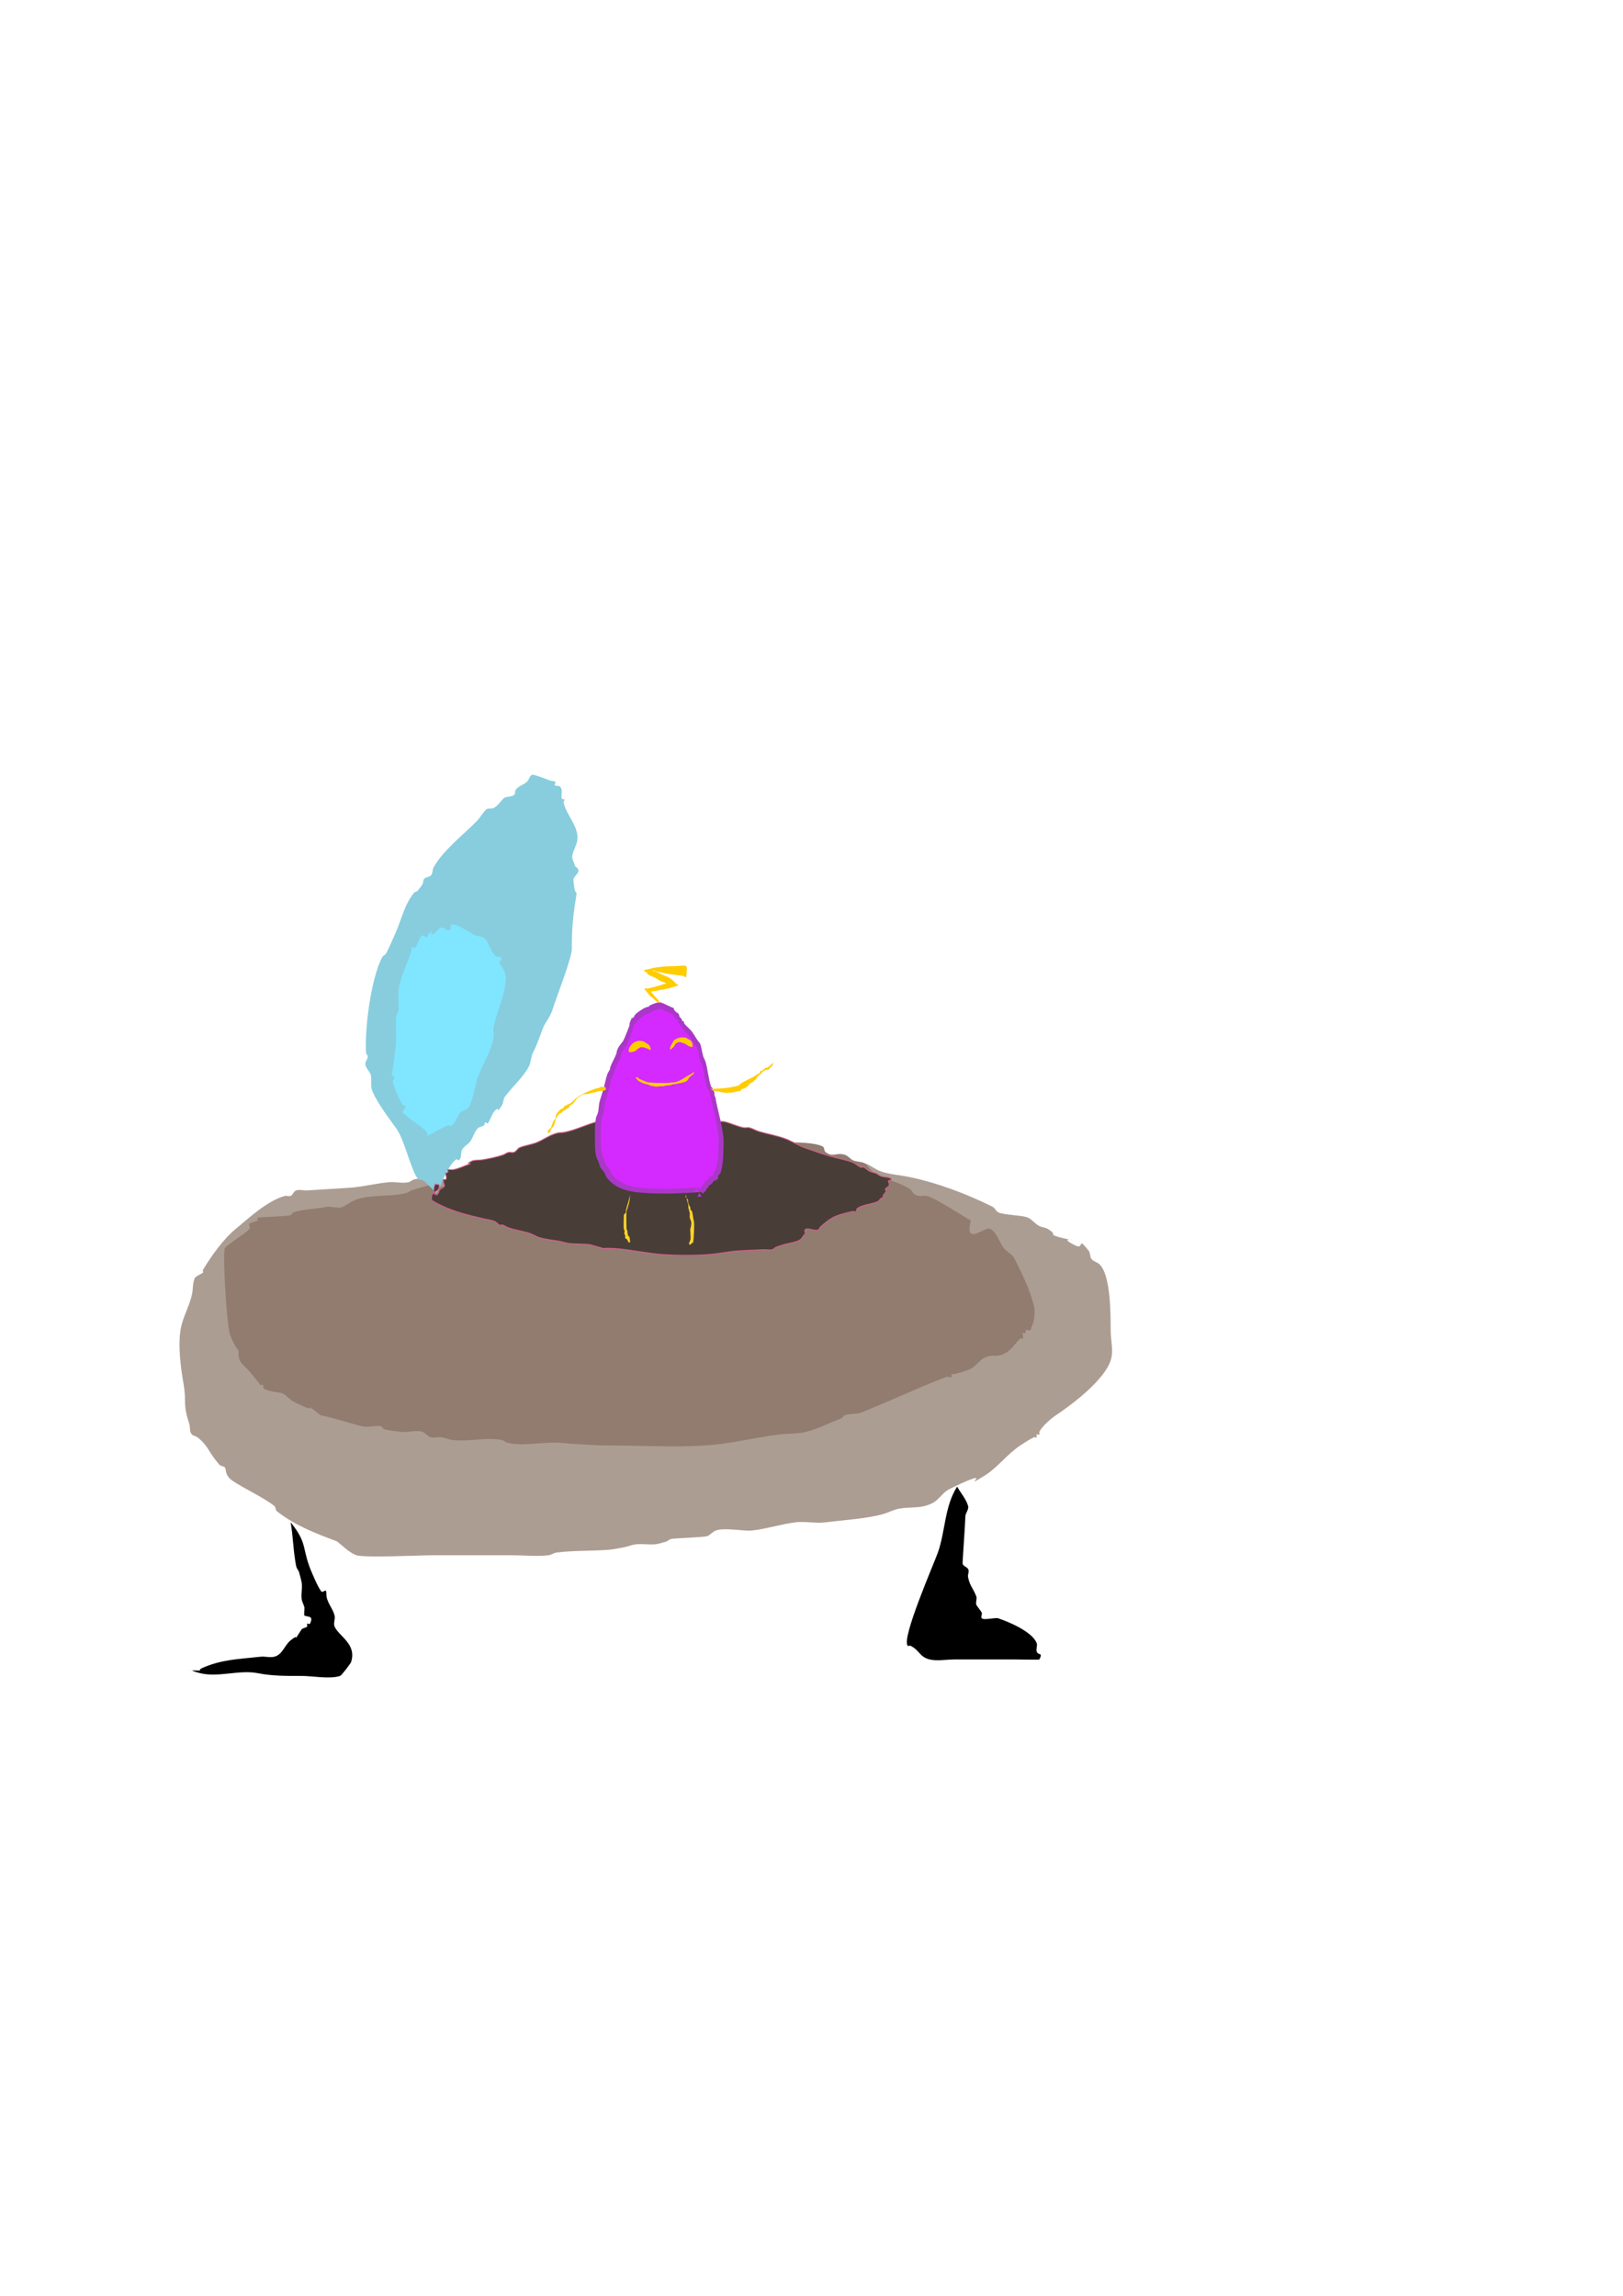 <?xml version="1.0" encoding="UTF-8" standalone="no"?>
<!-- Created with Inkscape (http://www.inkscape.org/) -->

<svg
   width="210mm"
   height="297mm"
   viewBox="0 0 210 297"
   version="1.1"
   id="svg1"
   sodipodi:docname="spaceship landed.open.svg"
   inkscape:version="1.3.2 (091e20e, 2023-11-25, custom)"
   xml:space="preserve"
   xmlns:inkscape="http://www.inkscape.org/namespaces/inkscape"
   xmlns:sodipodi="http://sodipodi.sourceforge.net/DTD/sodipodi-0.dtd"
   xmlns="http://www.w3.org/2000/svg"
   xmlns:svg="http://www.w3.org/2000/svg"><sodipodi:namedview
     id="namedview1"
     pagecolor="#ffffff"
     bordercolor="#000000"
     borderopacity="0.25"
     inkscape:showpageshadow="2"
     inkscape:pageopacity="0.0"
     inkscape:pagecheckerboard="0"
     inkscape:deskcolor="#d1d1d1"
     inkscape:document-units="mm"
     inkscape:zoom="1.0544998"
     inkscape:cx="278.80518"
     inkscape:cy="676.62414"
     inkscape:window-width="1920"
     inkscape:window-height="1051"
     inkscape:window-x="-9"
     inkscape:window-y="-9"
     inkscape:window-maximized="1"
     inkscape:current-layer="layer1" /><defs
     id="defs1" /><g
     inkscape:label="Layer 1"
     inkscape:groupmode="layer"
     id="layer1"><path
       style="fill:#ac9d93;stroke:#000000;stroke-width:0.627;stroke-opacity:0"
       d="m 43.645,199.419 c -2.787,-1.054 -5.365,-2.004 -7.806,-3.903 -0.209,-0.162 -0.146,-0.547 -0.355,-0.71 -1.388,-1.079 -3.899,-2.244 -5.323,-3.194 -1.171,-0.781 -0.839,-1.549 -1.065,-1.774 -0.187,-0.187 -0.536,-0.156 -0.71,-0.355 -1.505,-1.72 -1.331,-2.342 -2.839,-3.548 -0.207,-0.165 -0.523,-0.168 -0.71,-0.355 -0.345,-0.345 -0.201,-0.957 -0.355,-1.419 -0.869,-2.606 -0.328,-2.676 -0.71,-4.968 -0.367,-2.204 -0.812,-5.165 -0.355,-7.452 0.28,-1.399 1.1,-2.821 1.419,-4.258 0.156,-0.702 0.071,-1.468 0.355,-2.129 0.102,-0.239 0.96,-0.605 1.065,-0.71 0.084,-0.084 -0.061,-0.253 0,-0.355 1.109,-1.848 2.666,-4.02 4.258,-5.323 1.542,-1.262 4.098,-3.686 6.387,-4.258 0.229,-0.057 0.498,0.106 0.71,0 0.299,-0.15 0.392,-0.604 0.71,-0.71 0.449,-0.15 0.948,0.039 1.419,0 0.617,-0.051 5.061,-0.303 5.677,-0.355 1.612,-0.134 3.355,-0.575 4.968,-0.71 0.79,-0.066 1.718,0.191 2.484,0 0.257,-0.064 0.453,-0.291 0.71,-0.355 1.314,-0.328 2.901,0.151 4.258,0 0.599,-0.067 1.174,-0.295 1.774,-0.355 1.635,-0.163 3.338,0.204 4.968,0 3.437,-0.43 -0.668,-0.355 1.774,-0.355 0.966,0 2.606,0.269 3.548,0 0.972,-0.278 1.837,-0.931 2.839,-1.065 2.734,-0.365 5.181,-0.272 7.806,-0.71 1.726,-0.288 3.596,0.288 5.323,0 2.825,-0.471 5.594,-0.71 8.516,-0.71 3.871,0 7.926,-0.402 11.71,0.355 0.569,0.114 1.206,-0.114 1.774,0 1.846,0.369 0.355,0.237 1.774,0.71 0.673,0.224 1.444,-0.187 2.129,0 0.765,0.209 1.383,0.793 2.129,1.065 1.134,0.412 2.366,0.473 3.548,0.71 3.701,0.74 7.598,2.202 11,3.903 0.299,0.15 0.41,0.56 0.71,0.71 0.737,0.368 3.18,0.348 3.903,0.71 0.529,0.264 0.89,0.8 1.419,1.065 0.335,0.167 0.744,0.162 1.065,0.355 1.444,0.866 -0.022,0.584 1.419,1.065 4.818,1.205 -1.035,-0.517 2.129,1.065 1.349,0.675 0.128,-1.348 1.774,0.71 0.234,0.292 0.121,0.772 0.355,1.065 0.266,0.333 0.763,0.408 1.065,0.71 1.45,1.45 1.419,6.557 1.419,8.516 0,1.301 0.411,2.669 0,3.903 -0.865,2.594 -5.006,5.703 -7.097,7.097 -0.626,0.417 -1.764,1.399 -2.129,2.129 -0.053,0.106 0.084,0.271 0,0.355 -0.084,0.084 -0.271,-0.084 -0.355,0 -0.084,0.084 0.084,0.271 0,0.355 -0.084,0.084 -0.249,-0.053 -0.355,0 -0.617,0.308 -1.2,0.682 -1.774,1.065 -1.703,1.135 -2.878,2.819 -4.613,3.903 -2.634,1.646 -0.23,-0.042 -1.419,0.355 -0.998,0.333 -2.262,0.953 -3.194,1.419 -0.792,0.396 -1.268,1.344 -2.129,1.774 -1.526,0.763 -2.616,0.436 -4.258,0.71 -0.738,0.123 -1.41,0.504 -2.129,0.71 -2.054,0.587 -5.178,0.78 -7.452,1.065 -1.281,0.16 -2.622,-0.16 -3.903,0 -1.741,0.218 -3.877,0.884 -5.677,1.065 -0.948,0.095 -3.565,-0.419 -4.613,0 -0.396,0.158 -0.683,0.519 -1.065,0.71 -0.287,0.144 -4.182,0.293 -4.613,0.355 -0.262,0.037 -0.473,0.237 -0.71,0.355 -0.473,0.118 -0.934,0.311 -1.419,0.355 -0.825,0.075 -1.659,-0.075 -2.484,0 -0.486,0.044 -0.946,0.237 -1.419,0.355 -0.71,0.118 -1.412,0.3 -2.129,0.355 -2.226,0.171 -4.526,0.078 -6.742,0.355 -0.371,0.046 -0.693,0.308 -1.065,0.355 -1.431,0.179 -3.16,0 -4.613,0 -3.548,0 -7.097,0 -10.645,0 -1.146,0 -8.536,0.348 -9.581,0 -0.892,-0.297 -1.922,-1.324 -2.484,-1.774 z"
       id="path11" /><path
       style="fill:#917c6f;stroke:#000000;stroke-width:0.627;stroke-opacity:0"
       d="m 298.065,219.29 -30.161,-67.419"
       id="path12" /><path
       style="fill:#917c6f;stroke:#000000;stroke-width:0.627;stroke-opacity:0"
       d="m 41.516,183.097 c -3.436,-2.577 0.935,0.468 -3.548,-1.774 -0.529,-0.264 -0.879,-0.824 -1.419,-1.065 -0.365,-0.162 -1.967,-0.192 -2.484,-0.71 -0.084,-0.084 0.084,-0.271 0,-0.355 -0.084,-0.084 -0.237,0 -0.355,0 -0.473,-0.591 -0.926,-1.199 -1.419,-1.774 -0.594,-0.693 -1.419,-1.116 -1.419,-2.129 0,-1.204 0.053,0.123 -1.065,-2.484 -0.484,-1.13 -1.026,-10.722 -0.71,-11.355 0.17,-0.34 2.827,-1.995 3.194,-2.484 0.142,-0.189 -0.167,-0.542 0,-0.71 0.355,-0.118 0.71,-0.237 1.065,-0.355 0,-0.118 -0.084,-0.271 0,-0.355 0.129,-0.129 3.662,-0.156 4.258,-0.355 0.159,-0.053 0.196,-0.302 0.355,-0.355 1.228,-0.409 2.951,-0.448 4.258,-0.71 0.652,-0.13 1.559,0.285 2.129,0 0.748,-0.374 1.09,-0.781 2.129,-1.065 1.924,-0.525 4.136,-0.236 6.032,-0.71 0.257,-0.064 0.473,-0.237 0.71,-0.355 0.828,-0.237 1.643,-0.523 2.484,-0.71 1.887,-0.419 -0.917,1.314 2.839,-0.355 0.459,-0.204 0.647,-0.786 1.065,-1.065 0.325,-0.217 2.269,-0.645 2.484,-0.71 1.578,-0.473 3.029,-1.322 4.613,-1.774 7.109,-2.031 0.406,0.11 3.194,-0.355 3.194,-0.532 -0.71,-0.355 4.258,-1.065 2.303,-0.329 4.772,-0.122 7.097,-0.355 4.458,-0.446 10.744,-1.04 14.903,0 2.179,0.545 8.273,-0.299 10.29,0.71 0.237,0.118 0.143,0.551 0.355,0.71 1.028,0.771 1.305,0.018 2.484,0.355 0.41,0.117 0.683,0.519 1.065,0.71 0.345,0.172 1.075,0.182 1.419,0.355 0.449,0.224 0.663,0.763 1.065,1.065 1.332,0.999 3.198,1.321 4.613,2.129 0.901,0.515 0.407,0.862 1.419,1.065 0.348,0.07 0.717,-0.07 1.065,0 0.88,0.176 5.018,2.817 5.677,3.194 -0.853,3.425 1.796,0.721 2.484,1.065 0.919,0.46 1.194,1.758 1.774,2.484 0.418,0.522 1.12,0.821 1.419,1.419 0.931,1.863 1.97,3.976 2.484,6.032 0.195,0.78 0.077,2.192 -0.355,2.839 0.035,0.703 -0.523,0.168 -0.71,0.355 -0.084,0.084 0.084,0.271 0,0.355 -0.084,0.084 -0.302,-0.106 -0.355,0 -0.106,0.212 0.106,0.498 0,0.71 -0.053,0.106 -0.271,-0.084 -0.355,0 -0.856,0.856 -1.214,1.706 -2.484,2.129 -0.801,0.267 -1.193,-0.113 -2.129,0.355 -0.677,0.339 -1.097,1.081 -1.774,1.419 -0.669,0.335 -1.41,0.504 -2.129,0.71 -0.114,0.033 -0.271,-0.084 -0.355,0 -0.084,0.084 0.106,0.302 0,0.355 -0.212,0.106 -0.489,-0.085 -0.71,0 -3.684,1.417 -7.373,3.162 -11,4.613 -0.584,0.234 -1.635,0.108 -2.129,0.355 -0.15,0.075 -0.237,0.237 -0.355,0.355 -1.538,0.591 -3.019,1.358 -4.613,1.774 -1.15,0.3 -2.369,0.207 -3.548,0.355 -3.282,0.41 -6.3,1.214 -9.581,1.419 -3.985,0.249 -8.071,0 -12.065,0 -2.324,0 -4.433,-0.177 -6.742,-0.355 -2.102,-0.162 -4.693,0.512 -6.742,0 -0.257,-0.064 -0.45,-0.303 -0.71,-0.355 -2.04,-0.408 -4.32,0.258 -6.387,0 -0.484,-0.06 -0.935,-0.294 -1.419,-0.355 -0.469,-0.059 -0.964,0.13 -1.419,0 -0.41,-0.117 -0.66,-0.575 -1.065,-0.71 -0.834,-0.278 -1.961,0.146 -2.839,0 -0.71,-0.118 -1.446,-0.127 -2.129,-0.355 -0.159,-0.053 -0.191,-0.322 -0.355,-0.355 -0.76,-0.152 -1.72,0.191 -2.484,0 -1.786,-0.447 -3.507,-1.056 -5.323,-1.419 z"
       id="path13" /><g
       id="g17"
       transform="rotate(-72.414,77.861,133.467)"><path
         style="fill:#87cdde;stroke:#000000;stroke-width:0.627;stroke-opacity:0"
         d="m 51.452,119.43 c 0.355,-0.71 0.786,-1.386 1.065,-2.129 0.083,-0.221 -0.106,-0.498 0,-0.71 0.531,-1.061 4.262,-3.198 5.323,-4.613 1.017,-1.356 2.593,-3.63 3.903,-4.613 0.456,-0.342 1.407,-0.434 1.774,-0.71 0.401,-0.301 0.616,-0.84 1.065,-1.065 0.317,-0.159 0.72,0.086 1.065,0 0.162,-0.041 0.2,-0.293 0.355,-0.355 2.699,-1.079 9.224,-2.307 12.419,-1.774 0.261,0.043 0.449,0.311 0.71,0.355 0.941,0.157 1.891,0.25 2.839,0.355 1.887,0.21 3.85,-0.021 5.677,0.71 0.155,0.062 0.237,0.237 0.355,0.355 0.355,0.118 0.698,0.281 1.065,0.355 0.232,0.046 0.498,-0.106 0.71,0 0.299,0.15 0.399,0.585 0.71,0.71 0.329,0.132 0.717,-0.07 1.065,0 2.483,0.497 5.267,2.456 7.452,3.548 0.57,0.285 1.244,0.356 1.774,0.71 0.22,0.147 0.208,0.49 0.355,0.71 0.393,0.589 1.461,0.751 1.774,1.065 0.302,0.302 0.368,0.809 0.71,1.065 0.189,0.142 0.485,-0.075 0.71,0 0.561,0.187 0.912,0.76 1.419,1.065 0.321,0.192 0.8,0.09 1.065,0.355 0.175,0.175 0,2.411 0,2.484 0,0.237 0.167,0.542 0,0.71 -0.084,0.084 -0.271,-0.084 -0.355,0 -0.167,0.167 0.106,0.498 0,0.71 -0.292,0.583 -0.929,0.383 -1.419,0.71 -0.098,0.066 0.084,0.271 0,0.355 -0.084,0.084 -0.249,-0.053 -0.355,0 -1.463,0.731 -2.434,2.966 -4.258,3.194 -0.704,0.088 -1.436,-0.154 -2.129,0 -0.416,0.092 -0.673,0.542 -1.065,0.71 -0.369,1.307 -1.214,0.131 -1.774,0.355 -2.505,1.002 -0.467,0.776 -2.484,1.065 -2.081,0.297 -4.089,0.772 -6.032,1.419 -1.123,0.374 -6.582,0 -8.161,0 -0.865,0 -1.253,-0.136 -2.129,-0.355 -0.787,-0.197 -2.75,-0.124 -3.903,-0.355 -0.682,-0.136 -1.447,0.136 -2.129,0 -1.552,-0.31 -3.119,-1.276 -4.613,-1.774 -0.337,-0.112 -0.72,0.086 -1.065,0 -1.713,-0.428 0.018,-0.169 -1.065,-0.71 -0.458,-0.229 -1.358,-0.147 -1.774,-0.355 -0.106,-0.053 0.084,-0.271 0,-0.355 -0.084,-0.084 -0.256,0.066 -0.355,0 -0.278,-0.186 -0.402,-0.578 -0.71,-0.71 -0.554,-0.238 -1.194,-0.189 -1.774,-0.355 -0.509,-0.145 -0.901,-0.606 -1.419,-0.71 -0.464,-0.093 -1.085,0.335 -1.419,0 -0.084,-0.084 0.098,-0.289 0,-0.355 -1.253,-0.835 -3.592,-0.835 -4.968,-1.065 z"
         id="path15" /><path
         style="fill:#80e5ff;stroke:#000000;stroke-width:0.627;stroke-opacity:0"
         d="m 58.194,116.049 c 0.851,0.032 1.289,-3.063 1.774,-3.548 0.022,-0.999 0.8,-0.09 1.065,-0.355 0.084,-0.084 -0.071,-0.26 0,-0.355 0.426,-0.568 1.908,-1.841 2.484,-2.129 0.212,-0.106 0.498,0.106 0.71,0 0.106,-0.053 -0.084,-0.271 0,-0.355 0.046,-0.046 3.356,-0.573 3.903,-0.71 1.198,-0.299 2.35,-0.765 3.548,-1.065 0.344,-0.086 0.728,0.112 1.065,0 0.727,-0.242 1.39,-0.525 2.129,-0.71 1.555,-0.389 3.699,0 5.323,0 0.237,0 0.542,-0.167 0.71,0 0.084,0.084 -0.106,0.302 0,0.355 0.252,0.126 1.591,0.171 1.774,0.355 0.167,0.167 -0.106,0.498 0,0.71 0.053,0.106 0.249,-0.053 0.355,0 1.477,0.738 -0.379,-0.025 0.355,0.71 0.232,0.232 0.82,0.221 1.065,0.71 0.177,0.355 -0.355,0.71 0,1.065 0.167,0.167 0.498,-0.106 0.71,0 0.469,0.235 -0.293,2.948 -0.355,3.194 -0.075,0.3 0.155,1.109 0,1.419 -0.383,0.767 -1.509,1.332 -1.774,2.129 -0.075,0.224 0.167,0.542 0,0.71 -0.167,0.167 -0.485,-0.075 -0.71,0 -0.18,0.06 -0.688,1.148 -1.774,1.419 -2.122,0.531 -4.144,0.131 -6.387,0.355 -0.372,0.037 -0.698,0.281 -1.065,0.355 -1.932,0.386 -4.137,-0.355 -6.032,-0.355 -0.474,0 -3.398,0.337 -3.903,0 -0.278,-0.186 -0.431,-0.524 -0.71,-0.71 -0.53,-0.354 -1.618,-0.199 -2.129,-0.71 -0.084,-0.084 0.077,-0.265 0,-0.355 -0.653,-0.762 -1.419,-1.419 -2.129,-2.129 z"
         id="path17" /></g><path
       style="fill:#000000;stroke:#000000;stroke-width:0.627;stroke-opacity:0"
       d="m 37.613,196.935 c 0.323,1.951 0.339,3.822 0.71,5.677 0.052,0.259 0.237,0.473 0.355,0.71 0.118,0.473 0.275,0.938 0.355,1.419 0.117,0.7 -0.1,1.426 0,2.129 0.053,0.37 0.264,0.702 0.355,1.065 0.028,0.114 -0.083,1.023 0,1.065 0.42,0.21 1.263,-0.042 0.71,1.065 -0.053,0.106 -0.271,-0.084 -0.355,0 -0.084,0.084 0.084,0.271 0,0.355 -0.187,0.187 -0.523,0.168 -0.71,0.355 -1.61,2.416 0.139,0.172 -1.419,1.419 -0.833,0.667 -1.037,1.856 -2.129,2.129 -0.574,0.143 -1.186,-0.065 -1.774,0 -2.892,0.321 -4.95,0.347 -7.452,1.419 -1.413,0.606 1.526,0.355 -1.419,0.355 -0.237,0 -0.946,0 -0.71,0 1.355,0 0.056,-0.075 1.774,0.355 2.338,0.585 5.085,-0.473 7.452,0 1.889,0.378 3.73,0.355 5.677,0.355 1.401,0 3.638,0.443 4.968,0 0.226,-0.075 1.376,-1.643 1.419,-1.774 0.787,-2.36 -1.594,-3.364 -2.129,-4.613 -0.186,-0.435 0.115,-0.96 0,-1.419 -0.265,-1.062 -1.065,-1.696 -1.065,-2.839 0,-0.912 -0.413,0.09 -0.71,-0.355 -0.44,-0.66 -0.742,-1.404 -1.065,-2.129 -1.513,-3.404 -0.502,-3.821 -2.839,-6.742 z"
       id="path18" /><path
       style="fill:#000000;stroke:#000000;stroke-width:0.627;stroke-opacity:0"
       d="m 123.839,192.323 c -1.646,2.596 -1.5,5.728 -2.484,8.516 -0.512,1.45 -4.778,11.19 -3.903,12.065 0.084,0.084 0.249,-0.053 0.355,0 1.204,0.602 1.153,1.441 2.484,1.774 0.921,0.23 2.241,0 3.194,0 2.602,0 5.204,0 7.806,0 0.727,0 3.163,0.061 3.194,0 0.515,-1.031 -0.197,-0.434 -0.355,-1.065 -0.086,-0.344 0.132,-0.735 0,-1.065 -0.588,-1.469 -3.597,-2.737 -4.968,-3.194 -0.377,-0.126 -1.854,0.275 -2.129,0 -0.167,-0.167 0.075,-0.485 0,-0.71 -0.072,-0.217 -0.637,-0.848 -0.71,-1.065 -0.105,-0.314 0.123,-0.758 0,-1.065 -0.462,-1.154 -0.836,-1.342 -1.065,-2.484 -0.07,-0.348 0.197,-0.769 0,-1.065 -0.186,-0.278 -0.676,-0.377 -0.71,-0.71 -0.016,-0.164 0.355,-5.325 0.355,-6.032 0,-0.488 0.495,-0.952 0.355,-1.419 -0.274,-0.913 -0.946,-1.656 -1.419,-2.484 z"
       id="path19" /><path
       style="fill:#483e37;fill-opacity:1;stroke:#d35f8d;stroke-width:0.117"
       d="m 55.859,155.297 c 2.489,1.456 4.698,1.891 6.793,2.391 0.445,0.106 0.844,0.123 1.335,0.319 0.215,0.086 0.442,0.38 0.661,0.478 0.182,0.082 0.234,-0.05 0.403,0 0.203,0.061 0.453,0.241 0.664,0.319 1.049,0.387 1.901,0.433 2.935,0.797 0.339,0.119 0.732,0.374 1.063,0.478 0.892,0.281 1.735,0.341 2.539,0.478 0.473,0.081 1.024,0.276 1.469,0.319 0.92,0.087 1.724,0.021 2.68,0.159 2.843,0.784 0.736,0.332 3.076,0.478 2.034,0.127 4.385,0.669 6.424,0.797 1.935,0.121 3.9,0.121 5.636,0 1.352,-0.094 2.556,-0.378 3.902,-0.478 1.053,-0.078 2.151,-0.104 3.224,-0.159 0.386,-0.02 0.86,0.063 1.208,0 0.244,-0.044 0.341,-0.232 0.544,-0.319 0.295,-0.126 0.625,-0.218 0.946,-0.319 0.71,-0.223 1.593,-0.28 2.161,-0.638 0.311,-0.196 0.394,-0.585 0.688,-0.797 -0.451,-1.2 1.157,-0.245 1.62,-0.478 0.203,-0.102 0.248,-0.341 0.413,-0.478 0.474,-0.395 0.932,-0.805 1.5,-1.116 0.645,-0.353 1.718,-0.63 2.566,-0.797 0.152,-0.03 0.422,0.067 0.537,0 0.081,-0.048 -0.059,-0.258 0.006,-0.319 0.6,-0.559 1.89,-0.597 2.704,-0.956 0.232,-0.102 0.307,-0.384 0.547,-0.478 0.066,-0.026 0.227,0.048 0.268,0 0.021,-0.024 -0.132,-0.122 -0.131,-0.159 0.007,-0.328 0.412,-0.466 0.42,-0.797 8e-4,-0.038 -0.144,-0.13 -0.131,-0.159 0.104,-0.235 0.544,-0.321 0.55,-0.638 0.003,-0.135 -0.159,-0.363 -0.124,-0.478 0.001,-0.004 0.63,-0.105 0.275,-0.319 -0.318,-0.191 -0.95,-0.134 -1.335,-0.319 -0.174,-0.083 -0.358,-0.241 -0.53,-0.319 -0.208,-0.093 -0.664,-0.158 -0.932,-0.319 -0.225,-0.135 -0.442,-0.38 -0.661,-0.478 -0.182,-0.082 -0.221,0.079 -0.403,0 -0.342,-0.149 -0.73,-0.519 -1.06,-0.638 -1.033,-0.371 -1.946,-0.511 -2.935,-0.797 -1.066,-0.308 -2.217,-0.716 -3.331,-1.116 -0.765,-0.275 -1.634,-0.837 -2.392,-1.116 -1.252,-0.461 -2.282,-0.602 -3.468,-0.956 -0.377,-0.113 -0.831,-0.384 -1.197,-0.478 -0.273,-0.07 -0.425,0.029 -0.671,0 -0.789,-0.094 -1.862,-0.649 -2.667,-0.797 -0.311,-0.057 -0.514,0.029 -0.805,0 -0.946,-0.094 -2.061,-0.436 -3.073,-0.638 -0.472,-0.094 -0.76,0.059 -1.208,0 -0.111,-0.015 -0.282,-0.136 -0.399,-0.159 -0.967,-0.192 -2.549,0 -3.22,0 -2.465,0 -4.705,0.274 -6.857,0.638 -1.709,0.289 -2.998,1.031 -4.593,1.435 -1.169,0.296 -0.842,0.013 -1.751,0.319 -0.857,0.289 -1.485,0.794 -2.305,1.116 -0.669,0.263 -1.49,0.374 -2.161,0.638 -0.356,0.14 -0.436,0.525 -0.819,0.638 -0.177,0.052 -0.486,-0.044 -0.671,0 -0.269,0.064 -0.432,0.232 -0.678,0.319 -0.805,0.285 -1.773,0.481 -2.697,0.638 -0.406,0.069 -1.022,0.008 -1.345,0.159 -1.217,0.572 0.473,0.118 -0.547,0.478 -0.524,0.185 -1.234,0.54 -1.892,0.638 -0.198,0.029 -0.486,-0.044 -0.671,0 -0.104,0.025 0.051,0.252 -0.007,0.319 -0.065,0.075 -0.241,0.059 -0.272,0.159 -0.057,0.188 0.229,0.653 -0.017,0.797 -0.057,0.034 -0.211,-0.034 -0.268,0 -0.144,0.084 0.119,0.722 0.117,0.797 -0.005,0.247 -0.555,0.345 -0.684,0.638 -0.049,0.111 -0.116,0.737 -0.547,0.478 -0.274,-0.165 -0.101,-1.127 0.027,-1.275 0.026,-0.03 0.538,-0.048 0.533,0.159 -0.023,1.086 -1.241,0.534 -0.98,1.913 z"
       id="path1" /><g
       id="layer1-0"
       transform="matrix(0.177,0,0,0.168,68.638,115.101)"><path
         style="fill:#ab37c8;fill-opacity:1;stroke:#d35f8d;stroke-width:0.627;stroke-opacity:0"
         d="m 123.949,232.843 c -13.949,1.085 -28.153,1.579 -42.153,0.502 -9.355,-0.72 -18.856,-2.744 -25.091,-10.538 -3.415,-4.268 -0.829,-2.248 -3.011,-5.52 -0.594,-0.891 -1.385,-1.638 -2.007,-2.509 -1.166,-1.632 -1.458,-3.873 -2.007,-5.52 -0.237,-0.71 -0.748,-1.304 -1.004,-2.007 -1.416,-3.894 -1.505,-7.94 -1.505,-12.044 0,-6.007 -0.35,-12.102 0.502,-18.065 0.593,-4.148 0.276,-0.919 1.505,-5.018 0.928,-3.092 0.563,-6.392 1.505,-9.535 1.051,-3.503 2.06,-6.972 3.011,-10.538 0.922,-3.457 1.345,-6.544 2.509,-10.036 0.473,-1.419 1.482,-2.614 2.007,-4.015 0.117,-0.313 -0.106,-0.686 0,-1.004 1.213,-3.64 3.15,-6.985 4.516,-10.538 0.306,-0.796 0.232,-1.7 0.502,-2.509 1.143,-3.428 2.6,-4.652 4.516,-7.527 0.637,-0.956 4.35,-10.875 4.516,-11.542 0.247,-0.987 0.101,-2.076 0.502,-3.011 2.466,-5.754 0.201,-1.204 3.011,-4.015 0.118,-0.118 -0.086,-0.358 0,-0.502 0.43,-0.717 0.914,-1.416 1.505,-2.007 1.093,-1.093 5.132,-3.821 6.524,-4.516 0.946,-0.473 2.065,-0.531 3.011,-1.004 0.15,-0.075 -0.142,-0.413 0,-0.502 0.983,-0.614 6.56,-3.226 8.531,-2.509 2.82,1.025 5.729,2.814 8.531,4.015 0.344,0.147 0.796,0.191 1.004,0.502 0.186,0.278 -0.209,0.742 0,1.004 6.691,8.364 -2.509,-5.52 3.513,3.513 2.031,3.047 -1.445,-1.571 1.004,2.509 0.243,0.406 0.76,0.598 1.004,1.004 0.272,0.454 0.184,1.082 0.502,1.505 0.224,0.299 0.779,0.203 1.004,0.502 0.317,0.423 0.23,1.052 0.502,1.505 1.122,1.87 3.11,3.378 4.516,5.018 2.216,2.586 3.641,5.713 5.52,8.531 0.464,0.696 1.166,1.243 1.505,2.007 1.048,2.358 1.308,5.968 2.007,8.531 0.28,1.976 1.469,3.637 2.007,5.52 1.757,6.15 2.073,12.921 4.015,19.069 0.142,0.451 0.669,0.669 1.004,1.004 0.502,1.338 1.129,2.636 1.505,4.015 0.132,0.484 -0.109,1.016 0,1.505 0.335,1.004 0.669,2.007 1.004,3.011 0,0.335 -0.066,0.676 0,1.004 1.905,9.523 4.551,18.916 5.52,28.604 0.33,3.3 0,6.705 0,10.036 0,5.772 -0.41,11.47 -2.007,17.062 -0.429,1.501 -0.597,0.645 -1.505,2.007 -0.352,0.528 -0.129,2.012 -0.502,2.509 -3.262,4.35 0.199,-0.56 -3.011,2.007 -0.471,0.377 -0.642,1.023 -1.004,1.505 -0.882,1.176 -2.024,1.522 -3.011,2.509 -2.492,2.492 1.979,-2.215 -0.502,1.505 -0.207,0.311 -0.796,0.191 -1.004,0.502 -0.186,0.278 0.106,0.686 0,1.004 -0.224,0.673 -1.08,0.938 -1.505,1.505 -0.224,0.299 -0.128,1.004 -0.502,1.004 -0.901,0 -2.046,-1.776 -2.509,-1.004 -0.627,1.044 0.831,2.307 1.004,3.513 0.002,0.012 -1.804,0 -3.011,0"
         id="path310" /><path
         style="fill:#d42aff;fill-opacity:1;stroke:#d35f8d;stroke-width:0.582;stroke-opacity:0"
         d="m 121.745,229.248 c -12.765,1.02 -25.764,1.484 -38.575,0.472 -8.561,-0.676 -17.255,-2.58 -22.961,-9.905 -3.125,-4.012 -0.759,-2.113 -2.755,-5.189 -0.544,-0.838 -1.267,-1.539 -1.837,-2.358 -1.067,-1.534 -1.334,-3.64 -1.837,-5.189 -0.216,-0.667 -0.685,-1.226 -0.918,-1.887 -1.296,-3.66 -1.378,-7.464 -1.378,-11.32 0,-5.646 -0.32,-11.375 0.459,-16.981 0.542,-3.899 0.252,-0.864 1.378,-4.717 0.849,-2.907 0.515,-6.009 1.378,-8.962 0.962,-3.293 1.885,-6.554 2.755,-9.905 0.844,-3.25 1.231,-6.151 2.296,-9.434 0.433,-1.334 1.356,-2.457 1.837,-3.773 0.107,-0.294 -0.097,-0.645 0,-0.943 1.11,-3.422 2.882,-6.565 4.133,-9.905 0.28,-0.748 0.212,-1.598 0.459,-2.358 1.046,-3.223 2.379,-4.373 4.133,-7.075 0.583,-0.898 3.98,-10.222 4.133,-10.849 0.226,-0.928 0.092,-1.951 0.459,-2.83 2.257,-5.408 0.184,-1.132 2.755,-3.773 0.108,-0.111 -0.079,-0.337 0,-0.472 0.394,-0.674 0.836,-1.331 1.378,-1.887 1,-1.028 4.697,-3.591 5.97,-4.245 0.866,-0.445 1.889,-0.499 2.755,-0.943 0.137,-0.07 -0.13,-0.388 0,-0.472 0.899,-0.577 6.003,-3.032 7.807,-2.358 2.581,0.964 5.243,2.645 7.807,3.773 0.315,0.138 0.729,0.179 0.918,0.472 0.17,0.262 -0.191,0.698 0,0.943 6.123,7.861 -2.296,-5.189 3.215,3.302 1.859,2.864 -1.322,-1.477 0.918,2.358 0.223,0.381 0.696,0.562 0.918,0.943 0.249,0.426 0.169,1.017 0.459,1.415 0.205,0.281 0.713,0.19 0.918,0.472 0.29,0.398 0.21,0.989 0.459,1.415 1.027,1.757 2.846,3.175 4.133,4.717 2.028,2.43 3.332,5.37 5.051,8.019 0.425,0.654 1.067,1.168 1.378,1.887 0.959,2.216 1.197,5.609 1.837,8.019 0.256,1.857 1.345,3.419 1.837,5.189 1.608,5.781 1.897,12.145 3.674,17.924 0.13,0.424 0.612,0.629 0.918,0.943 0.459,1.258 1.034,2.477 1.378,3.773 0.121,0.455 -0.1,0.955 0,1.415 0.306,0.943 0.612,1.887 0.918,2.83 0,0.314 -0.06,0.635 0,0.943 1.743,8.951 4.165,17.781 5.051,26.886 0.302,3.102 0,6.302 0,9.434 0,5.425 -0.375,10.781 -1.837,16.037 -0.393,1.411 -0.546,0.606 -1.378,1.887 -0.322,0.496 -0.118,1.892 -0.459,2.358 -2.986,4.089 0.182,-0.527 -2.755,1.887 -0.431,0.354 -0.587,0.962 -0.918,1.415 -0.807,1.105 -1.852,1.431 -2.755,2.358 -2.281,2.343 1.811,-2.082 -0.459,1.415 -0.19,0.293 -0.729,0.179 -0.918,0.472 -0.17,0.262 0.097,0.645 0,0.943 -0.205,0.633 -0.988,0.881 -1.378,1.415 -0.205,0.281 -0.117,0.943 -0.459,0.943 -0.824,0 -1.872,-1.669 -2.296,-0.943 -0.573,0.982 0.761,2.169 0.918,3.302 0.002,0.011 -1.651,0 -2.755,0"
         id="path310-8" /><path
         style="fill:#ffd42a;fill-opacity:1;stroke:#d35f8d;stroke-width:0.627;stroke-opacity:0"
         d="m 72.764,234.851 c -0.617,4.148 -2.108,7.979 -3.011,12.044 -0.1,0.452 0.201,1.104 0,1.505 -0.374,0.748 -1.075,1.29 -1.505,2.007 -0.084,0.14 -0.227,10.133 0,11.04 0.091,0.363 0.428,0.637 0.502,1.004 0.136,0.678 -0.336,2.338 0,3.011 0.106,0.212 0.455,0.27 0.502,0.502 0.131,0.656 -0.212,1.373 0,2.007 0.502,1.505 1.004,0.502 1.505,1.505 0.075,0.15 -0.118,0.384 0,0.502 0.118,0.118 0.427,-0.15 0.502,0 0.15,0.299 -0.106,0.686 0,1.004 0.086,0.258 1.299,0.915 1.505,0.502 0.225,-0.45 -0.4,-4.21 -0.502,-4.516 -0.053,-0.159 -0.335,0 -0.502,0 -0.167,-0.335 -0.384,-0.649 -0.502,-1.004 -0.379,-1.136 -0.272,-2.366 -0.502,-3.513 -0.073,-0.367 -0.449,-0.633 -0.502,-1.004 -0.136,-0.951 -0.357,-12.979 0,-14.051 1.422,-4.267 2.509,-7.938 2.509,-12.545 z"
         id="path312" /><path
         style="fill:#ffd42a;fill-opacity:1;stroke:#d35f8d;stroke-width:0.627;stroke-opacity:0"
         d="m 113.913,234.349 c -0.372,3.021 1.018,5.604 1.505,8.531 0.11,0.66 0,1.338 0,2.007 0.335,1.338 0.704,2.668 1.004,4.015 0.254,1.143 -0.193,2.358 0,3.513 0.174,1.044 0.774,1.978 1.004,3.011 0.415,1.868 -0.073,3.805 -0.502,5.52 -0.284,1.136 0,2.342 0,3.513 0,1.417 0.291,3.561 0,5.018 -0.118,0.592 -1.38,3.137 -1.004,3.513 0.355,0.355 1.057,0.224 1.505,0 0.335,-0.167 0.167,-0.836 0.502,-1.004 0.431,-0.215 0.819,0.423 1.004,-0.502 0.472,-2.362 1.073,-14.846 0.502,-16.56 -0.719,-2.156 -0.706,-5.929 -1.505,-7.527 -0.212,-0.423 -0.741,-0.61 -1.004,-1.004 -0.278,-0.418 0.159,-1.029 0,-1.505 -0.34,-1.021 -1.28,-2.386 -1.505,-3.513 -0.243,-1.217 -0.134,-1.906 -0.502,-3.011 -0.15,-0.449 -0.792,-0.58 -1.004,-1.004 -0.075,-0.15 0.118,-0.384 0,-0.502 -0.118,-0.118 -0.502,0.167 -0.502,0 0,-0.853 0.335,-1.673 0.502,-2.509 z"
         id="path313" /><path
         style="fill:#ffcc00;fill-opacity:1;stroke:#d35f8d;stroke-width:0.237;stroke-opacity:0"
         d="m 94.603,87.385 c -1.038,-0.452 -1.498,-0.627 -2.727,-1.584 -0.786,-0.612 -1.446,-1.396 -2.182,-2.079 -0.785,-0.729 -1.587,-1.438 -2.363,-2.178 -0.281,-0.268 -0.472,-0.613 -0.727,-0.891 -0.048,-0.052 -0.134,-0.047 -0.182,-0.099 -0.428,-0.467 -0.69,-1.089 -1.091,-1.584 -0.157,-0.193 -0.394,-0.297 -0.545,-0.495 -0.156,-0.204 -0.211,-0.485 -0.364,-0.693 -0.095,-0.129 -0.263,-0.174 -0.364,-0.297 -0.145,-0.178 -0.221,-0.413 -0.364,-0.594 -0.044,-0.056 -0.121,-0.066 -0.182,-0.099 -0.061,-0.066 -0.13,-0.123 -0.182,-0.198 -0.057,-0.083 -0.023,-0.223 -0.091,-0.297 -0.056,-0.061 -0.316,-0.137 -0.091,-0.198 0.407,-0.111 0.941,0.026 1.363,0 0.298,-0.018 1.718,-0.097 2.182,-0.198 0.498,-0.108 0.959,-0.375 1.454,-0.495 0.238,-0.058 0.489,-0.041 0.727,-0.099 1.915,-0.626 0.053,-0.071 1.545,-0.396 0.469,-0.102 0.909,-0.347 1.363,-0.495 0.774,-0.253 1.603,-0.293 2.363,-0.594 0.396,-0.157 0.771,-0.367 1.182,-0.495 0.369,-0.115 0.839,-0.111 1.182,-0.297 0.136,-0.074 0.221,-0.241 0.364,-0.297 0.68,-0.265 0.885,-0.095 1.454,-0.198 0.155,-0.028 1.06,-0.198 0.636,-0.594 -0.642,-0.599 -2.575,-0.892 -3.454,-1.386 -0.712,-0.399 -1.403,-0.841 -2.091,-1.287 -0.558,-0.361 -1.28,-0.945 -1.909,-1.287 -2.53,-1.377 0.153,0.086 -1.636,-0.693 -0.441,-0.192 -0.805,-0.639 -1.273,-0.792 -0.177,-0.058 -0.369,-0.04 -0.545,-0.099 -1.077,-0.361 -1.773,-0.941 -2.545,-1.782 -0.542,-0.59 -0.139,-0.349 -0.545,-0.792 -0.426,-0.464 -0.977,-0.717 -1.454,-1.089 -1.005,-0.73 0.195,0.213 -0.364,-0.396 -0.052,-0.057 -0.546,-0.098 -0.364,-0.297 0.021,-0.023 0.066,0.018 0.091,0 0.107,-0.078 0.145,-0.277 0.273,-0.297 0.18,-0.028 0.366,0.03 0.545,0 0.218,-0.037 0.419,-0.154 0.636,-0.198 2.202,-0.45 -0.757,0.369 1.818,-0.396 2.252,-0.669 4.503,-1.145 6.817,-1.485 0.633,-0.093 1.274,-0.114 1.909,-0.198 3.407,-0.452 0.174,-0.255 4.454,-0.396 1.745,-0.058 3.451,-0.099 5.181,-0.198 0.303,-0.017 0.607,0.03 0.909,0 0.367,-0.036 0.724,-0.16 1.091,-0.198 0.691,-0.072 1.399,0.058 2.091,0 0.487,-0.041 0.967,-0.168 1.454,-0.198 0.627,-0.038 1.279,0 1.909,0 0.308,0 0.786,-0.047 1.091,0 0.168,-0.074 0.167,0.169 0.273,0.198 0.299,0.081 0.265,-0.147 0.454,0.198 0.759,1.378 0.52,3.117 0.364,4.652 -0.084,0.822 -0.098,1.652 -0.182,2.475 -0.011,0.104 -0.08,0.193 -0.091,0.297 -0.02,0.197 0.022,0.397 0,0.594 -0.135,1.176 -1.375,-0.09 -1.727,-0.297 -0.375,-0.22 -1.137,-0.434 -1.545,-0.495 -0.294,-0.044 -2.335,-0.178 -2.545,-0.198 -1.388,-0.131 -2.72,-0.444 -4.09,-0.693 -0.601,-0.109 -1.213,-0.119 -1.818,-0.198 -4.056,-0.53 0.829,0.101 -2.363,-0.396 -0.301,-0.047 -0.611,-0.031 -0.909,-0.099 -0.945,-0.214 -1.864,-0.603 -2.818,-0.792 -0.422,-0.083 -0.856,-0.09 -1.273,-0.198 -0.224,-0.058 -0.416,-0.223 -0.636,-0.297 -0.352,-0.118 -0.733,-0.101 -1.091,-0.198 -0.597,-0.163 -0.434,-0.228 -1,-0.297 -0.363,-0.044 -0.647,-0.07 -1,-0.198 -0.273,-0.099 -0.535,-0.245 -0.818,-0.297 -0.179,-0.033 -0.364,0 -0.545,0 -0.121,0 -0.402,-0.125 -0.364,0 0.251,0.82 1.592,0.461 2,0.594 0.636,0.208 1.217,0.583 1.818,0.891 1.716,0.879 3.415,1.816 5.181,2.573 2.387,1.024 1.137,0.149 3.999,2.079 1.383,0.932 2.345,2.222 3.545,3.365 0.292,0.278 0.614,0.517 0.909,0.792 0.13,0.121 0.218,0.297 0.364,0.396 0.106,0.072 0.249,0.045 0.364,0.099 0.355,0.166 0.296,0.322 0.545,0.594 0.021,0.023 0.07,-0.023 0.091,0 0.17,0.185 -0.267,0.296 -0.273,0.297 -0.543,0.111 -1.112,0.107 -1.636,0.297 -0.219,0.079 -0.417,0.217 -0.636,0.297 -0.809,0.294 -1.636,0.53 -2.454,0.792 -0.635,0.203 -1.267,0.419 -1.909,0.594 -0.452,0.123 -1.657,0.297 -2.091,0.396 -0.942,0.215 -1.873,0.492 -2.818,0.693 -0.299,0.064 -0.608,0.052 -0.909,0.099 -1.282,0.199 -2.544,0.547 -3.818,0.792 -1.054,0.202 -2.135,0.206 -3.181,0.396 -0.085,0.015 -0.524,0.15 -0.545,0.198 -0.172,0.374 0.489,0.399 0.636,0.495 0.153,0.1 0.371,0.503 0.454,0.594 0.107,0.117 0.271,0.167 0.364,0.297 0.125,0.175 0.157,0.412 0.273,0.594 0.159,0.25 0.383,0.445 0.545,0.693 0.142,0.216 0.209,0.487 0.364,0.693 0.327,0.435 0.803,0.708 1.182,1.089 0.492,0.494 0.926,1.039 1.363,1.584 0.113,0.14 0.265,0.243 0.364,0.396 0.117,0.181 0.165,0.406 0.273,0.594 0.045,0.079 0.15,0.111 0.182,0.198 0.034,0.092 -0.022,0.201 0,0.297 0.031,0.136 0.201,0.18 0.273,0.297 0.017,0.027 -0.021,0.076 0,0.099 0.048,0.052 0.144,0.038 0.182,0.099 0.034,0.055 -0.019,0.135 0,0.198 0.078,0.255 0.197,0.364 0.273,0.693 z"
         id="path321" /><path
         style="fill:#ffcc00;fill-opacity:1;stroke:#d35f8d;stroke-width:0.627;stroke-opacity:0"
         d="m 221.051,203.236 -1.505,-30.862"
         id="path328" /><path
         style="fill:#ffcc00;fill-opacity:1;stroke:#d35f8d;stroke-width:0.627;stroke-opacity:0"
         d="m 71.76,124.451 c 0.026,-0.466 -0.093,-0.944 0.125,-1.38 0.026,-0.053 0.109,-0.069 0.125,-0.125 0.07,-0.245 0.045,-0.511 0.125,-0.753 0.048,-0.143 0.209,-0.231 0.251,-0.376 0.046,-0.161 -0.053,-0.343 0,-0.502 0.125,-0.376 0.251,-0.125 0.376,-0.376 0.136,-0.272 0.266,-0.643 0.502,-0.878 0.107,-0.107 0.277,-0.137 0.376,-0.251 0.321,-0.367 0.408,-0.91 0.753,-1.255 0.094,-0.093 0.263,-0.057 0.376,-0.125 0.413,-0.248 0.717,-0.756 1.129,-1.004 0.255,-0.153 0.832,-0.428 1.129,-0.502 0.081,-0.02 0.174,0.033 0.251,0 0.623,-0.267 0.718,-0.436 1.38,-0.502 1.448,-0.145 3.097,-0.07 4.391,0.627 0.69,0.372 1.369,0.924 2.007,1.38 0.369,0.264 0.797,0.421 1.129,0.753 0.03,0.03 -0.035,0.102 0,0.125 0.11,0.073 0.283,0.032 0.376,0.125 0.132,0.132 0.134,0.356 0.251,0.502 0.058,0.073 0.185,0.059 0.251,0.125 0.03,0.03 -0.03,0.096 0,0.125 0.03,0.03 0.107,-0.037 0.125,0 0.095,0.191 0.03,0.437 0.125,0.627 0.091,0.182 0.193,0.27 0.251,0.502 0.041,0.162 -0.093,0.363 0,0.502 0.052,0.078 0.199,0.048 0.251,0.125 0.077,0.115 0.064,1.127 0,1.255 -0.019,0.037 -0.088,-0.019 -0.125,0 -0.821,0.41 -1.45,-0.676 -2.258,-0.878 -0.041,-0.01 -0.084,0 -0.125,0 -0.125,-0.084 -0.236,-0.195 -0.376,-0.251 -0.33,-0.132 -0.792,-0.083 -1.129,-0.251 -0.106,-0.053 -0.139,-0.214 -0.251,-0.251 -0.159,-0.053 -0.337,0.028 -0.502,0 -0.222,-0.037 -0.405,-0.214 -0.627,-0.251 -0.582,-0.097 -1.751,-0.128 -2.258,0.125 -0.159,0.079 -0.208,0.32 -0.376,0.376 -0.079,0.026 -0.176,-0.037 -0.251,0 -0.217,0.108 -0.612,0.539 -0.878,0.627 -0.079,0.026 -0.181,-0.046 -0.251,0 -0.136,0.091 -0.315,0.504 -0.376,0.627 -0.021,0.042 -0.966,0.906 -1.129,1.004 -0.234,0.141 -0.623,0.374 -0.878,0.502 -0.21,0.105 -0.528,0.069 -0.753,0.125 -0.645,0.161 -1.938,0.609 -2.635,0.376 -0.315,-0.105 -0.679,-0.468 -0.878,-0.627 z"
         id="path333" /><path
         style="fill:#ffcc00;fill-opacity:1;stroke:#d35f8d;stroke-width:0.627;stroke-opacity:0"
         d="m 101.994,122.318 c 0.167,-0.664 0.19,-1.383 0.502,-2.007 0.093,-0.187 0.273,-0.32 0.376,-0.502 0.09,-0.269 0.112,-0.397 0.251,-0.627 0.441,-0.735 0.808,-1.515 1.255,-2.258 0.307,-0.511 0.5,-1.191 1.129,-1.505 0.408,-0.204 0.298,-0.032 0.627,-0.251 0.098,-0.066 0.136,-0.222 0.251,-0.251 0.122,-0.03 0.261,0.049 0.376,0 0.192,-0.082 0.32,-0.273 0.502,-0.376 1.141,-0.652 0.015,0.037 0.502,-0.125 0.143,-0.048 0.229,-0.221 0.376,-0.251 0.164,-0.033 0.341,0.046 0.502,0 1.787,-0.51 -1.218,-0.027 0.878,-0.376 0.515,-0.086 1.102,0 1.631,0 0.785,0 1.898,-0.117 2.635,0.251 0.589,0.294 1.008,0.63 1.505,1.004 0.22,0.165 0.523,0.223 0.753,0.376 0.546,0.364 1.302,0.804 1.631,1.38 0.252,0.44 0.672,1.274 0.753,1.756 0.051,0.303 0.182,2.076 0.125,2.133 -0.03,0.03 -0.096,-0.03 -0.125,0 -0.361,0.361 0.212,0.234 -0.502,0.376 -0.462,0.092 -1.273,-0.108 -1.631,-0.376 -0.095,-0.071 -0.141,-0.207 -0.251,-0.251 -0.116,-0.047 -0.255,0.03 -0.376,0 -0.057,-0.014 -0.076,-0.093 -0.125,-0.125 -0.187,-0.125 -0.44,-0.126 -0.627,-0.251 -0.035,-0.023 0.03,-0.096 0,-0.125 -0.218,-0.218 -0.949,-0.747 -1.255,-0.878 -0.158,-0.068 -0.348,-0.048 -0.502,-0.125 -0.106,-0.053 -0.159,-0.177 -0.251,-0.251 -0.333,-0.267 -0.84,-0.544 -1.255,-0.627 -0.123,-0.025 -0.257,0.04 -0.376,0 -0.143,-0.048 -0.236,-0.195 -0.376,-0.251 -0.198,-0.079 -0.42,-0.074 -0.627,-0.125 -0.041,-0.01 -0.107,0.037 -0.125,0 -0.037,-0.075 0.07,-0.205 0,-0.251 -0.104,-0.07 -0.251,0 -0.376,0 -0.405,0 -1.146,-0.144 -1.505,0 -0.062,0.025 -0.908,0.313 -1.004,0.376 -0.22,0.147 -0.252,0.189 -0.502,0.376 -0.106,0.079 -0.283,0.032 -0.376,0.125 -0.066,0.066 -0.074,0.173 -0.125,0.251 -0.111,0.167 -0.384,0.259 -0.502,0.376 -0.151,0.151 -0.244,0.871 -0.376,1.004 -0.03,0.03 -0.096,-0.03 -0.125,0 -0.053,0.053 -0.087,0.3 -0.125,0.376 -0.053,0.106 -0.198,0.145 -0.251,0.251 -0.037,0.075 0.059,0.192 0,0.251 -0.077,0.077 -0.292,0.083 -0.376,0.251 -0.037,0.075 0.059,0.192 0,0.251 -0.083,0.083 -0.574,0.216 -0.627,0.376 -0.026,0.079 0.059,0.192 0,0.251 -0.059,0.059 -0.181,-0.046 -0.251,0 -0.078,0.052 -0.074,0.173 -0.125,0.251 -0.129,0.193 -0.432,0.306 -0.502,0.376 -0.284,0.284 -0.297,0.502 -0.753,0.502"
         id="path334" /><path
         style="fill:#ffcc00;fill-opacity:1;stroke:#d35f8d;stroke-width:0.627;stroke-opacity:0"
         d="m 77.907,144.273 c 1.309,1.345 3.026,2.127 4.767,2.76 0.162,0.059 0.348,0.048 0.502,0.125 0.187,0.093 0.319,0.275 0.502,0.376 0.281,0.156 1.673,0.606 1.756,0.627 1.732,0.433 0.896,0.163 2.384,0.251 1.176,0.069 2.334,0.317 3.513,0.376 1.287,0.064 2.601,0 3.889,0 1.579,0 3.191,0.093 4.767,0 1.052,-0.062 2.086,-0.296 3.136,-0.376 1.263,-0.097 2.542,-0.095 3.764,-0.502 0.266,-0.089 0.496,-0.262 0.753,-0.376 0.534,-0.237 1.134,-0.296 1.631,-0.627 0.223,-0.149 0.396,-0.367 0.627,-0.502 0.624,-0.364 1.045,-0.342 1.631,-0.753 0.194,-0.136 0.315,-0.357 0.502,-0.502 0.43,-0.335 0.918,-0.589 1.38,-0.878 0.742,-0.464 1.588,-1.108 2.384,-1.505 0.285,-0.142 0.593,-0.234 0.878,-0.376 0.744,-0.372 1.478,-1.069 2.133,-1.505 0.223,-0.149 0.442,-0.567 0.627,-0.753 0.03,-0.03 0,0.084 0,0.125 0,0.273 0.044,0.612 0,0.878 -0.059,0.352 -0.489,1.044 -0.753,1.255 -0.308,0.246 -0.709,0.365 -1.004,0.627 -0.099,0.088 -0.032,0.283 -0.125,0.376 -0.093,0.093 -0.266,0.052 -0.376,0.125 -0.517,0.345 -0.875,0.887 -1.255,1.38 -0.472,0.181 -0.284,0.699 -0.502,1.004 -0.137,0.193 -0.35,0.32 -0.502,0.502 -0.12,0.144 -0.107,0.382 -0.251,0.502 -0.352,0.293 -1.42,1.037 -1.882,1.129 -0.123,0.025 -0.259,-0.044 -0.376,0 -0.228,0.086 -0.409,0.267 -0.627,0.376 -0.431,0.216 -0.925,0.175 -1.38,0.251 -0.456,0.076 -0.798,0.3 -1.255,0.376 -0.368,0.061 -0.763,-0.081 -1.129,0 -0.183,0.041 -0.326,0.187 -0.502,0.251 -0.286,0.104 -0.582,0.182 -0.878,0.251 -0.742,0.171 -1.512,0.158 -2.258,0.251 -0.383,0.048 -0.777,0.094 -1.129,0.251 -0.191,0.085 -0.311,0.291 -0.502,0.376 -0.489,0.217 -1.309,0.093 -1.756,0.125 -0.425,0.03 -0.831,0.198 -1.255,0.251 -0.458,0.057 -0.923,0.055 -1.38,0.125 -0.092,0.014 -0.164,0.091 -0.251,0.125 -0.486,0.195 -0.78,0.205 -1.38,0.251 -0.665,0.051 -1.342,-0.055 -2.007,0 -0.425,0.035 -0.831,0.198 -1.255,0.251 -0.467,0.058 -2.34,0.097 -2.76,0 -0.31,-0.072 -0.573,-0.285 -0.878,-0.376 -0.32,-0.096 -0.674,0.06 -1.004,0 -0.52,-0.095 -1.022,-0.287 -1.505,-0.502 -0.461,-0.205 -0.865,-0.513 -1.38,-0.627 -0.637,-0.142 -1.249,-0.361 -1.882,-0.502 -0.248,-0.055 -0.511,-0.045 -0.753,-0.125 -0.143,-0.048 -0.242,-0.183 -0.376,-0.251 -0.574,-0.287 -1.214,-0.288 -1.756,-0.627 -0.384,-0.24 -0.7,-0.61 -1.129,-0.753 -0.119,-0.04 -0.264,0.056 -0.376,0 -0.284,-0.142 -0.97,-0.901 -1.255,-1.129 -0.073,-0.058 -0.195,-0.051 -0.251,-0.125 -0.079,-0.106 -0.049,-0.269 -0.125,-0.376 -0.137,-0.193 -0.371,-0.305 -0.502,-0.502 -0.915,-1.373 -0.13,-0.271 -0.251,-0.753 -0.075,-0.3 -0.393,-1.146 -0.125,-0.878 0.03,0.03 -0.019,0.088 0,0.125 0.067,0.135 0.167,0.251 0.251,0.376"
         id="path335" /><path
         style="fill:#ffcc00;fill-opacity:1;stroke:#d35f8d;stroke-width:0.627;stroke-opacity:0"
         d="m 54.645,151.871 c -1.065,0 -2.141,-0.162 -3.194,0 -0.523,0.08 -0.918,0.542 -1.419,0.71 -0.925,0.308 -1.923,0.372 -2.839,0.71 -4.378,1.613 -8.948,3.709 -12.774,6.387 -1.673,1.171 -3.059,2.963 -4.613,4.258 -1.582,1.319 -3.891,1.762 -5.323,3.194 -0.302,0.302 -0.363,0.817 -0.71,1.065 -2.272,1.623 -1.367,-0.073 -3.194,2.484 -0.986,1.38 -1.545,1.795 -2.129,3.548 -0.112,0.337 0.112,0.728 0,1.065 -1.451,4.353 -0.589,0.052 -2.129,3.903 -0.412,1.03 -0.905,3.744 -1.774,4.613 -0.302,0.302 -0.763,0.408 -1.065,0.71 -0.296,0.296 -1.176,2.373 -1.065,2.484 0.426,0.426 1.348,0.072 1.774,-0.355 1.248,-0.155 0.084,-1.014 0.355,-1.419 0.186,-0.278 0.524,-0.431 0.71,-0.71 0.066,-0.098 0,-0.237 0,-0.355 0.118,-0.237 0.168,-0.523 0.355,-0.71 0.084,-0.084 0.271,0.084 0.355,0 0.412,-0.412 1.252,-2.039 1.419,-2.484 0.412,-1.099 0.236,-1.537 0.71,-2.484 0.366,-0.732 0.269,-2.398 0.71,-2.839 0.187,-0.187 0.591,-0.118 0.71,-0.355 0.159,-0.317 -0.112,-0.728 0,-1.065 0.037,-0.112 0.256,0.066 0.355,0 0.278,-0.186 0.524,-0.431 0.71,-0.71 0.066,-0.098 -0.066,-0.256 0,-0.355 0.599,-0.898 1.64,-1.212 2.484,-1.774 0.139,-0.093 0.237,-0.237 0.355,-0.355 0.118,-0.237 0.143,-0.551 0.355,-0.71 0.299,-0.224 0.744,-0.162 1.065,-0.355 0.776,-0.466 0.998,-0.954 1.774,-1.419 0.321,-0.192 0.765,-0.13 1.065,-0.355 0.558,-0.418 0.88,-1.68 1.419,-2.129 0.907,-0.756 1.532,-0.673 2.129,-1.419 1.195,-1.494 2.098,-3.323 3.548,-4.613 0.515,-0.458 1.213,-0.664 1.774,-1.065 0.272,-0.194 0.419,-0.544 0.71,-0.71 1.616,-0.924 3.165,-0.737 4.968,-1.065 1.315,-0.239 2.6,-0.847 3.903,-1.065 0.35,-0.058 0.72,0.086 1.065,0 0.545,-0.136 1.666,-0.928 2.484,-1.065 0.989,-0.165 4.248,0.01 4.968,-0.71 0.084,-0.084 -0.084,-0.271 0,-0.355 0.084,-0.084 0.271,0.084 0.355,0 0.509,-0.509 -0.18,-1.431 -0.355,-2.129 z"
         id="path336" /><path
         style="fill:#ffcc00;fill-opacity:1;stroke:#d35f8d;stroke-width:0.627;stroke-opacity:0"
         d="m 131.645,153.29 c 5.777,-0.136 11.815,-0.255 17.387,-1.774 0.582,-0.159 1.207,-0.149 1.774,-0.355 4.245,-1.544 0.514,-0.342 3.194,-2.129 1.807,-1.204 3.735,-2.223 5.677,-3.194 2.322,-1.161 4.335,-2.364 6.387,-3.903 0.423,-0.317 1.102,-0.287 1.419,-0.71 0.224,-0.299 0.162,-0.744 0.355,-1.065 0.65,-1.083 0.755,-0.482 1.774,-1.065 0.802,-0.458 1.303,-1.361 2.129,-1.774 0.436,-0.218 0.983,-0.137 1.419,-0.355 0.529,-0.264 0.927,-0.736 1.419,-1.065 0.615,-0.41 2.122,-2.484 2.839,-2.484 0.374,0 -0.216,0.717 -0.355,1.065 -0.139,0.347 -0.147,0.753 -0.355,1.065 -0.591,0.887 -1.183,0.986 -1.774,1.774 -0.159,0.212 -0.168,0.523 -0.355,0.71 -1.124,1.124 -2.002,0.27 -3.194,1.065 -0.098,0.066 0.098,0.289 0,0.355 -0.406,0.271 -1.075,0.01 -1.419,0.355 -0.302,0.302 -0.443,0.732 -0.71,1.065 -1.13,1.413 -2.903,2.403 -3.903,3.903 -0.207,0.311 -0.115,0.777 -0.355,1.065 -0.379,0.454 -0.974,0.675 -1.419,1.065 -0.504,0.441 -0.884,1.018 -1.419,1.419 -0.423,0.317 -1.021,0.361 -1.419,0.71 -1.304,1.141 -2.017,2.629 -3.548,3.548 -0.898,0.539 -2.414,0.64 -3.194,1.419 -0.302,0.302 -0.344,0.845 -0.71,1.065 -0.304,0.183 -0.715,-0.058 -1.065,0 -1.549,0.258 -3.028,0.8 -4.613,1.065 -1.29,0.215 -5.896,0.24 -7.097,0 -0.974,-0.195 -1.865,-0.515 -2.839,-0.71 -0.725,-0.145 -2.629,-0.073 -3.194,-0.355 -0.558,-0.279 -0.402,-0.355 -1.065,-0.355"
         id="path337" /></g></g></svg>

